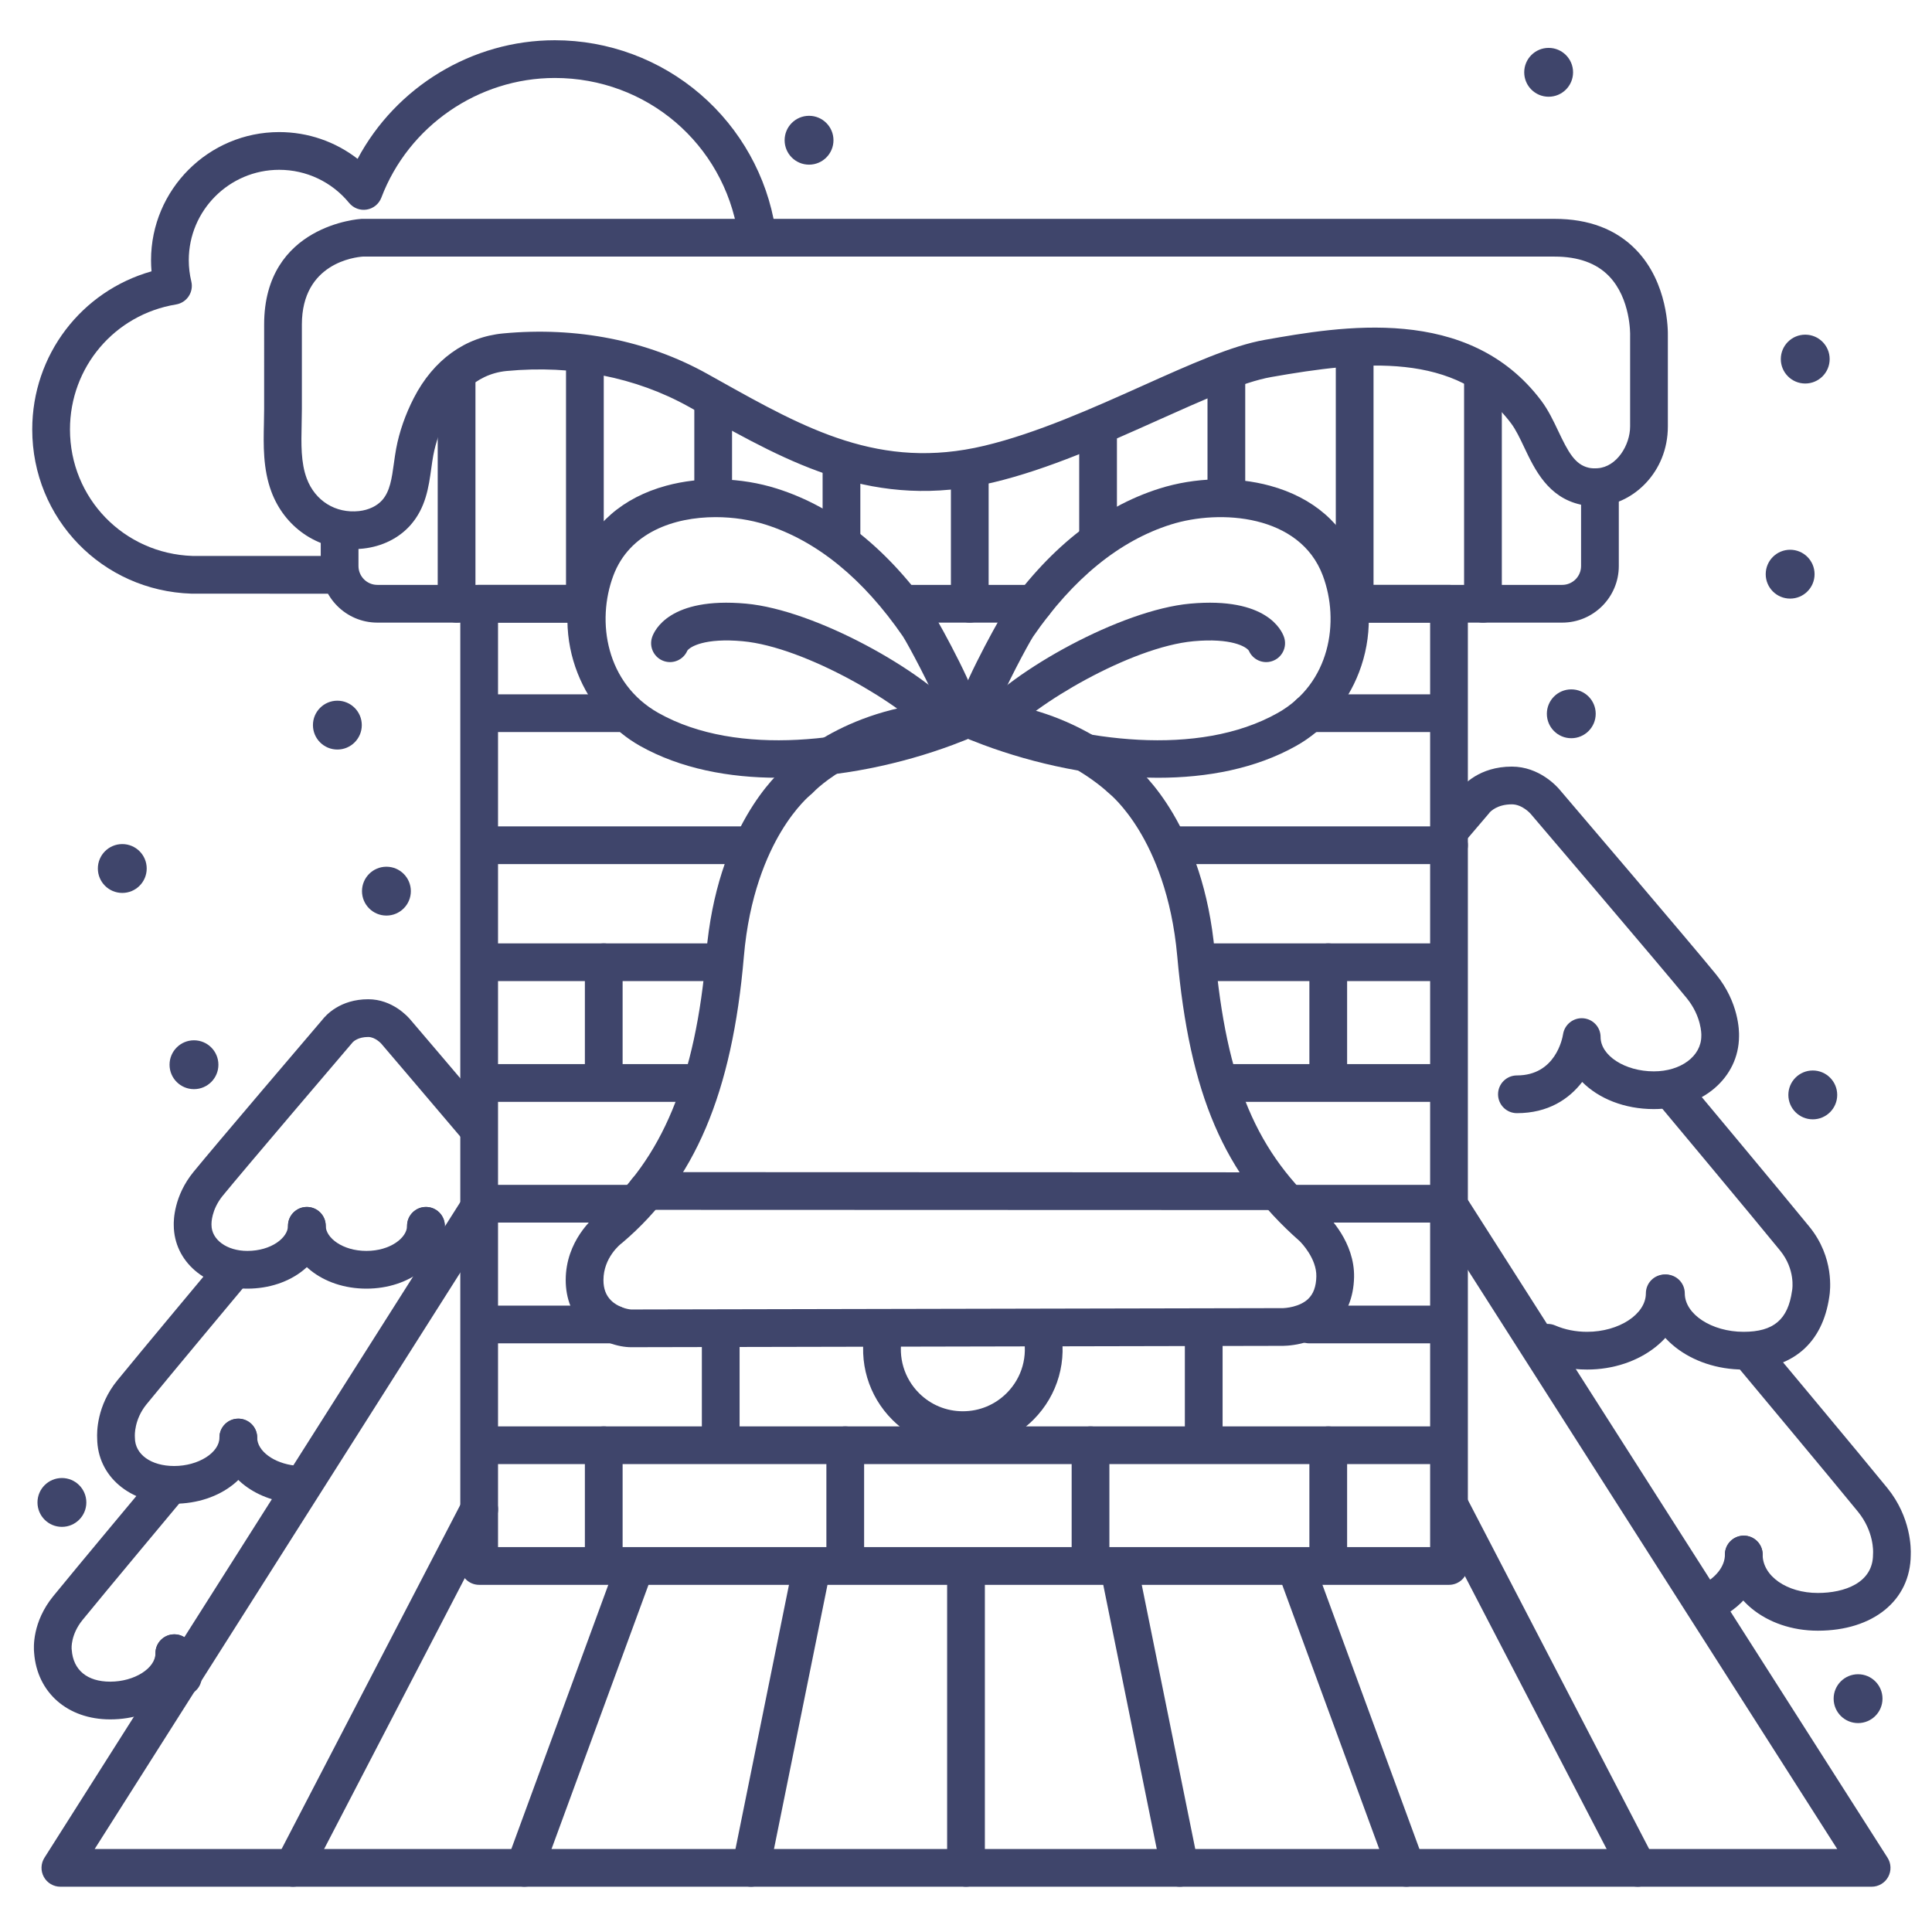 <?xml version="1.0" ?><svg enable-background="new 0 0 512 512" version="1.1" viewBox="0 0 512 512" xml:space="preserve" xmlns="http://www.w3.org/2000/svg" xmlns:xlink="http://www.w3.org/1999/xlink"><g id="Colors"><g><path d="M420.594,362.945c-4.357,0-8.655-0.868-12.429-2.51c-2.532-1.102-3.691-4.048-2.59-6.58    c1.103-2.532,4.049-3.691,6.58-2.59c2.525,1.099,5.443,1.68,8.439,1.68c8.445,0,15.579-4.666,15.579-10.189c0-2.761,2.239-5,5-5    s5,2.239,5,5C446.173,353.888,434.698,362.945,420.594,362.945z" fill="#3F456B"/></g><g><path d="M402,295c-2.761,0-5-2.239-5-5s2.239-5,5-5c10.211,0,12.051-9.806,12.227-10.924    c0.406-2.579,2.737-4.425,5.333-4.225c2.602,0.204,4.612,2.357,4.612,4.967c0,4.934,6.46,9.102,14.107,9.102    c7.174,0,12.584-4.028,12.584-9.371c0-0.085,0.002-0.171,0.006-0.257c0.003-0.14,0.079-4.919-3.864-9.769    c-6.353-7.815-40.941-48.349-41.29-48.758c-0.026-0.03-0.052-0.061-0.077-0.092l0,0c-0.001,0-2.189-2.516-4.984-2.516    c-3.847,0-5.633,1.865-5.944,2.228c-0.112,0.184-0.129,0.181-0.299,0.38l-5.734,6.726c-1.792,2.102-4.946,2.354-7.049,0.563    c-2.102-1.791-2.354-4.947-0.563-7.049l5.626-6.599c1.058-1.394,5.362-6.25,13.963-6.25c7.281,0,11.971,5.278,12.693,6.146    c1.765,2.068,35.024,41.047,41.417,48.911c6.07,7.466,6.142,15.021,6.097,16.435c-0.059,10.993-9.748,19.269-22.584,19.269    c-7.785,0-14.6-2.783-18.979-7.19C415.832,291.242,410.306,295,402,295z" fill="#3F456B"/></g><g><path d="M462.065,362.945c-14.104,0-25.579-9.057-25.579-20.189c0-2.761,2.239-5,5-5s5,2.239,5,5    c0,5.523,7.134,10.189,15.579,10.189c7.928,0,11.766-3.232,12.832-10.807c0.014-0.099,0.031-0.198,0.051-0.296    c0.027-0.16,0.891-5.402-3.185-10.415c-6.861-8.44-32.386-38.993-32.643-39.3c-1.771-2.119-1.488-5.272,0.631-7.043    c2.119-1.771,5.272-1.489,7.043,0.631c0.257,0.308,25.826,30.912,32.729,39.404c6.625,8.149,5.523,16.946,5.266,18.486    C483.006,356.077,474.938,362.945,462.065,362.945z" fill="#3F456B"/></g><g><path d="M453.055,429.558c-1.836,0-3.604-1.015-4.479-2.77c-1.232-2.472-0.228-5.474,2.244-6.706    c3.949-1.969,6.306-5.004,6.306-8.12c0-2.761,2.239-5,5-5s5,2.239,5,5c0,6.991-4.428,13.372-11.844,17.069    C454.565,429.389,453.804,429.558,453.055,429.558z" fill="#3F456B"/></g><g><path d="M481.747,432.151c-13.812,0-24.632-8.868-24.632-20.188c0-2.761,2.239-5,5-5s5,2.239,5,5    c0,5.713,6.427,10.188,14.632,10.188c7.068,0,14.621-2.677,14.621-10.19c0-0.142,0.006-0.283,0.018-0.424    c0.01-0.176,0.298-5.626-3.993-10.905c-6.861-8.439-32.387-38.992-32.644-39.3c-1.771-2.119-1.488-5.272,0.631-7.043    c2.119-1.77,5.273-1.488,7.043,0.631c0.257,0.308,25.826,30.913,32.729,39.404c6.334,7.792,6.292,16.125,6.215,17.778    C506.29,424.101,496.416,432.151,481.747,432.151z" fill="#3F456B"/></g><g><path d="M97.101,341.504c-11.652,0-20.779-7.312-20.779-16.646c0-2.761,2.239-5,5-5s5,2.239,5,5    c0,3.144,4.427,6.646,10.779,6.646s10.779-3.502,10.779-6.646c0-2.761,2.239-5,5-5s5,2.239,5,5    C117.879,334.192,108.752,341.504,97.101,341.504z" fill="#3F456B"/></g><g><path d="M77.703,398.376c-0.177,0-0.356-0.009-0.537-0.029c-11.017-1.175-19.013-8.486-19.013-17.385    c0-2.761,2.239-5,5-5s5,2.239,5,5c0,3.571,4.425,6.839,10.074,7.442c2.746,0.292,4.734,2.756,4.441,5.502    C82.395,396.471,80.226,398.376,77.703,398.376z" fill="#3F456B"/></g><g><path d="M118.331,338.667c-0.921,0-1.854-0.254-2.688-0.787c-4.934-3.153-7.764-7.899-7.764-13.021    c0-2.761,2.239-5,5-5s5,2.239,5,5c0,1.642,1.147,3.316,3.148,4.595c2.327,1.487,3.008,4.579,1.521,6.906    C121.595,337.851,119.98,338.667,118.331,338.667z" fill="#3F456B"/></g><g><path d="M65.542,341.504c-11.073,0-19.432-7.211-19.492-16.791c-0.042-1.329,0.045-7.771,5.202-14.114    c5.21-6.409,31.974-37.779,34.137-40.314c0.999-1.296,4.791-5.474,12.199-5.474c6.376,0,10.485,4.591,11.147,5.384    c0.578,0.677,11.759,13.78,21.33,25.072c1.785,2.106,1.525,5.262-0.582,7.047c-2.106,1.785-5.262,1.525-7.047-0.582    c-9.817-11.583-21.331-25.074-21.331-25.074c-0.026-0.03-0.051-0.061-0.077-0.092c0,0,0,0,0,0c-0.003,0-1.591-1.756-3.441-1.756    c-2.654,0-3.898,1.153-4.201,1.483c-0.109,0.187-0.108,0.148-0.292,0.364c-0.288,0.337-28.845,33.803-34.084,40.248    c-3.021,3.716-2.97,7.343-2.966,7.496c0.005,0.095,0.004,0.111,0.004,0.206c0,3.931,4.081,6.896,9.493,6.896    c6.353,0,10.779-3.502,10.779-6.646c0-2.761,2.239-5,5-5s5,2.239,5,5C86.322,334.192,77.194,341.504,65.542,341.504z" fill="#3F456B"/></g><g><path d="M46.159,398.505c-11.757,0-20.31-7.265-20.408-17.302c-0.089-1.588-0.136-8.649,5.315-15.355    c5.705-7.017,26.823-32.295,27.036-32.549c1.77-2.119,4.924-2.402,7.043-0.631c2.119,1.771,2.401,4.924,0.631,7.043    c-0.212,0.254-21.288,25.479-26.95,32.445c-3.31,4.072-3.1,8.328-3.09,8.507c0.013,0.143,0.014,0.222,0.014,0.365    c0,4.403,4.28,7.479,10.409,7.479c6.39,0,11.994-3.525,11.994-7.543c0-2.761,2.239-5,5-5s5,2.239,5,5    C68.153,390.799,58.492,398.505,46.159,398.505z" fill="#3F456B"/></g><g><path d="M48.47,449.387c-1.483,0-2.951-0.657-3.938-1.914c-2.187-2.788-3.342-6.024-3.342-9.36    c0-2.761,2.239-5,5-5s5,2.239,5,5c0,1.092,0.407,2.165,1.21,3.188c1.704,2.173,1.325,5.316-0.848,7.02    C50.637,449.039,49.55,449.387,48.47,449.387z" fill="#3F456B"/></g><g><path d="M29.206,455.656c-11.269,0-19.357-7.069-20.161-17.602c-0.151-1.438-0.506-8.199,5.068-15.056    c5.705-7.017,26.823-32.295,27.036-32.549c1.77-2.119,4.924-2.401,7.043-0.631s2.401,4.924,0.631,7.043    c-0.212,0.254-21.288,25.479-26.95,32.445c-3.167,3.896-2.898,7.577-2.894,7.611c0.014,0.105,0.025,0.21,0.033,0.316    c0.382,5.353,4.098,8.423,10.194,8.423c6.39,0,11.994-3.525,11.994-7.543c0-2.761,2.239-5,5-5s5,2.239,5,5    C51.2,447.95,41.539,455.656,29.206,455.656z" fill="#3F456B"/></g><g><g><path d="M89.167,157.341C89.166,157.341,89.166,157.341,89.167,157.341c-38.144-0.005-38.29-0.01-38.418-0.014     C27.08,156.57,8.544,137.456,8.544,113.811c0-19.75,13.026-36.652,31.611-41.907c-0.085-0.979-0.128-1.963-0.128-2.948     c0-18.722,15.236-33.954,33.964-33.954c7.62,0,14.887,2.526,20.777,7.094c10.155-19.061,30.322-31.433,52.262-31.433     c14.171,0,27.88,5.089,38.601,14.329c10.606,9.142,17.645,21.754,19.821,35.516c0.432,2.728-1.43,5.288-4.158,5.719     c-2.724,0.434-5.289-1.429-5.719-4.158c-3.793-23.992-24.209-41.406-48.544-41.406c-20.3,0-38.773,12.746-45.97,31.716     c-0.633,1.668-2.106,2.873-3.867,3.161c-1.762,0.288-3.542-0.384-4.673-1.763c-4.575-5.577-11.328-8.775-18.529-8.775     c-13.214,0-23.964,10.746-23.964,23.954c0,1.896,0.225,3.786,0.669,5.62c0.328,1.352,0.077,2.779-0.691,3.938     s-1.984,1.947-3.357,2.172c-16.285,2.679-28.104,16.61-28.104,33.124c0,18.194,14.252,32.906,32.458,33.52     c0.641,0.002,6.695,0.006,38.165,0.011c2.762,0,5,2.239,5,5S91.928,157.341,89.167,157.341z" fill="#3F456B"/></g></g><g><g><path d="M383,260h-64.5c-2.761,0-5-2.239-5-5s2.239-5,5-5H383c2.761,0,5,2.239,5,5S385.761,260,383,260z" fill="#3F456B"/></g><g><path d="M191,260h-63c-2.761,0-5-2.239-5-5s2.239-5,5-5h63c2.761,0,5,2.239,5,5S193.761,260,191,260z" fill="#3F456B"/></g><g><path d="M383,292h-58c-2.761,0-5-2.239-5-5s2.239-5,5-5h58c2.761,0,5,2.239,5,5S385.761,292,383,292z" fill="#3F456B"/></g><g><path d="M183.75,292H128c-2.761,0-5-2.239-5-5s2.239-5,5-5h55.75c2.761,0,5,2.239,5,5S186.511,292,183.75,292z" fill="#3F456B"/></g><g><path d="M383,324h-39.25c-2.761,0-5-2.239-5-5s2.239-5,5-5H383c2.761,0,5,2.239,5,5S385.761,324,383,324z" fill="#3F456B"/></g><g><path d="M168,324h-40c-2.761,0-5-2.239-5-5s2.239-5,5-5h40c2.761,0,5,2.239,5,5S170.761,324,168,324z" fill="#3F456B"/></g><g><path d="M383,356h-36c-2.761,0-5-2.239-5-5s2.239-5,5-5h36c2.761,0,5,2.239,5,5S385.761,356,383,356z" fill="#3F456B"/></g><g><path d="M162.717,356H128c-2.761,0-5-2.239-5-5s2.239-5,5-5h34.717c2.761,0,5,2.239,5,5S165.478,356,162.717,356z     " fill="#3F456B"/></g><g><path d="M383,388H128c-2.761,0-5-2.239-5-5s2.239-5,5-5h255c2.761,0,5,2.239,5,5S385.761,388,383,388z" fill="#3F456B"/></g><g><path d="M160,291c-2.761,0-5-2.239-5-5v-31c0-2.761,2.239-5,5-5s5,2.239,5,5v31C165,288.761,162.761,291,160,291z     " fill="#3F456B"/></g><g><path d="M352,291c-2.761,0-5-2.239-5-5v-31c0-2.761,2.239-5,5-5s5,2.239,5,5v31C357,288.761,354.761,291,352,291z     " fill="#3F456B"/></g><g><path d="M191,387c-2.761,0-5-2.239-5-5v-29c0-2.761,2.239-5,5-5s5,2.239,5,5v29C196,384.761,193.761,387,191,387z     " fill="#3F456B"/></g><g><path d="M319,387c-2.761,0-5-2.239-5-5v-29c0-2.761,2.239-5,5-5s5,2.239,5,5v29C324,384.761,321.761,387,319,387z     " fill="#3F456B"/></g><g><path d="M289,419c-2.761,0-5-2.239-5-5v-31c0-2.761,2.239-5,5-5s5,2.239,5,5v31C294,416.761,291.761,419,289,419z     " fill="#3F456B"/></g><g><path d="M224,419c-2.761,0-5-2.239-5-5v-31c0-2.761,2.239-5,5-5s5,2.239,5,5v31C229,416.761,226.761,419,224,419z     " fill="#3F456B"/></g><g><path d="M160,419c-2.761,0-5-2.239-5-5v-31c0-2.761,2.239-5,5-5s5,2.239,5,5v31C165,416.761,162.761,419,160,419z     " fill="#3F456B"/></g><g><path d="M352,419c-2.761,0-5-2.239-5-5v-31c0-2.761,2.239-5,5-5s5,2.239,5,5v31C357,416.761,354.761,419,352,419z     " fill="#3F456B"/></g></g><g><g><path d="M121,165c-2.761,0-5-2.239-5-5v-60c0-2.761,2.239-5,5-5s5,2.239,5,5v60C126,162.762,123.761,165,121,165z     " fill="#3F456B"/></g><g><path d="M223,148c-2.761,0-5-2.239-5-5v-21c0-2.761,2.239-5,5-5s5,2.239,5,5v21C228,145.761,225.761,148,223,148z     " fill="#3F456B"/></g><g><path d="M257,165c-2.761,0-5-2.239-5-5v-35c0-2.761,2.239-5,5-5s5,2.239,5,5v35C262,162.762,259.761,165,257,165z     " fill="#3F456B"/></g><g><path d="M291,148c-2.761,0-5-2.239-5-5v-29c0-2.761,2.239-5,5-5s5,2.239,5,5v29C296,145.761,293.761,148,291,148z     " fill="#3F456B"/></g><g><path d="M325,136c-2.761,0-5-2.239-5-5V99c0-2.761,2.239-5,5-5s5,2.239,5,5v32C330,133.761,327.761,136,325,136z" fill="#3F456B"/></g><g><path d="M359,165c-2.761,0-5-2.239-5-5V93c0-2.761,2.239-5,5-5s5,2.239,5,5v67C364,162.762,361.762,165,359,165z" fill="#3F456B"/></g><g><path d="M393,165c-2.761,0-5-2.239-5-5V99c0-2.761,2.239-5,5-5s5,2.239,5,5v61C398,162.762,395.762,165,393,165z" fill="#3F456B"/></g><g><path d="M155,165c-2.761,0-5-2.239-5-5V94c0-2.761,2.239-5,5-5s5,2.239,5,5v66C160,162.762,157.761,165,155,165z" fill="#3F456B"/></g><g><path d="M189,136c-2.761,0-5-2.239-5-5v-24c0-2.761,2.239-5,5-5s5,2.239,5,5v24C194,133.761,191.761,136,189,136z     " fill="#3F456B"/></g></g></g><g id="Lines"><g><path d="M416.406,195.635c-3.575,0-6.473-2.896-6.473-6.473c0-3.574,2.897-6.472,6.473-6.472    c3.574,0,6.473,2.898,6.473,6.472C422.879,192.738,419.98,195.635,416.406,195.635z" fill="#3F456B"/></g><g><path d="M51.406,288.635c-3.575,0-6.473-2.896-6.473-6.473c0-3.574,2.898-6.472,6.473-6.472    c3.574,0,6.473,2.898,6.473,6.472C57.879,285.738,54.98,288.635,51.406,288.635z" fill="#3F456B"/></g><g><path d="M16.406,404.635c-3.575,0-6.473-2.896-6.473-6.473c0-3.574,2.898-6.472,6.473-6.472    c3.574,0,6.473,2.898,6.473,6.472C22.879,401.738,19.98,404.635,16.406,404.635z" fill="#3F456B"/></g><g><path d="M89.406,198.635c-3.575,0-6.473-2.896-6.473-6.473c0-3.574,2.898-6.472,6.473-6.472    c3.574,0,6.473,2.898,6.473,6.472C95.879,195.738,92.98,198.635,89.406,198.635z" fill="#3F456B"/></g><g><path d="M102.406,242.635c-3.575,0-6.473-2.896-6.473-6.473c0-3.574,2.898-6.472,6.473-6.472    c3.574,0,6.473,2.898,6.473,6.472C108.879,239.738,105.98,242.635,102.406,242.635z" fill="#3F456B"/></g><g><path d="M492.406,456.635c-3.575,0-6.473-2.896-6.473-6.473c0-3.574,2.897-6.472,6.473-6.472    c3.574,0,6.473,2.898,6.473,6.472C498.879,453.738,495.98,456.635,492.406,456.635z" fill="#3F456B"/></g><g><path d="M480.406,296.635c-3.575,0-6.473-2.896-6.473-6.473c0-3.574,2.897-6.472,6.473-6.472    c3.574,0,6.473,2.898,6.473,6.472C486.879,293.738,483.98,296.635,480.406,296.635z" fill="#3F456B"/></g><g><path d="M474.406,158.635c-3.575,0-6.473-2.896-6.473-6.473c0-3.574,2.897-6.472,6.473-6.472    c3.574,0,6.473,2.898,6.473,6.472C480.879,155.738,477.98,158.635,474.406,158.635z" fill="#3F456B"/></g><g><path d="M410.406,25.635c-3.575,0-6.473-2.896-6.473-6.473c0-3.574,2.897-6.472,6.473-6.472    c3.574,0,6.473,2.898,6.473,6.472C416.879,22.738,413.98,25.635,410.406,25.635z" fill="#3F456B"/></g><g><path d="M478.406,101.635c-3.575,0-6.473-2.896-6.473-6.473c0-3.574,2.897-6.472,6.473-6.472    c3.574,0,6.473,2.898,6.473,6.472C484.879,98.738,481.98,101.635,478.406,101.635z" fill="#3F456B"/></g><g><path d="M32.406,236.635c-3.575,0-6.473-2.896-6.473-6.473c0-3.574,2.898-6.472,6.473-6.472    c3.574,0,6.473,2.898,6.473,6.472C38.879,233.738,35.98,236.635,32.406,236.635z" fill="#3F456B"/></g><g><path d="M214.406,43.635c-3.575,0-6.473-2.896-6.473-6.473c0-3.574,2.898-6.472,6.473-6.472    c3.574,0,6.473,2.898,6.473,6.472C220.879,40.738,217.98,43.635,214.406,43.635z" fill="#3F456B"/></g><g><path d="M384,420H126.982c-2.761,0-5-2.239-5-5V160c0-2.761,2.239-5,5-5h27.352c2.761,0,5,2.239,5,5s-2.239,5-5,5    h-22.352v245H379V165h-20c-2.761,0-5-2.239-5-5s2.239-5,5-5h25c2.761,0,5,2.239,5,5v255C389,417.761,386.761,420,384,420z" fill="#3F456B"/></g><g><path d="M274,165h-34c-2.761,0-5-2.239-5-5s2.239-5,5-5h34c2.761,0,5,2.239,5,5S276.761,165,274,165z" fill="#3F456B"/></g><g><path d="M496,500H16c-1.824,0-3.502-0.993-4.381-2.591c-0.878-1.598-0.818-3.547,0.159-5.087l111-175    c1.479-2.332,4.567-3.024,6.9-1.544c2.332,1.479,3.023,4.568,1.544,6.9L25.092,490h461.787L380.785,323.689    c-1.485-2.328-0.802-5.419,1.526-6.904s5.419-0.802,6.904,1.526l111,174c0.982,1.539,1.047,3.492,0.169,5.093    C499.507,499.005,497.826,500,496,500z" fill="#3F456B"/></g><g><path d="M154.333,165H100c-8.271,0-15-6.729-15-15v-8.333c0-2.761,2.239-5,5-5s5,2.239,5,5V150    c0,2.757,2.243,5,5,5h54.333c2.761,0,5,2.239,5,5S157.095,165,154.333,165z" fill="#3F456B"/></g><g><path d="M414,165h-55c-2.761,0-5-2.239-5-5s2.239-5,5-5h55c2.757,0,5-2.243,5-5v-19.583c0-2.761,2.239-5,5-5    s5,2.239,5,5V150C429,158.271,422.271,165,414,165z" fill="#3F456B"/></g><g><path d="M93.609,145.525c-9.669,0-18.181-5.861-21.678-15.196c-2.259-6.029-2.116-12.453-1.989-18.12    c0.029-1.297,0.058-2.585,0.058-3.857V86c0-26.462,25.504-27.982,25.762-27.995C95.841,58.002,95.921,58,96,58h316    c9.076,0,16.355,2.782,21.634,8.268c8.443,8.774,8.401,21.334,8.366,22.801V113c0,12.222-9.28,20.449-17.878,21.063    c-1.858,0.134-3.601,0.024-5.179-0.323c-8.71-1.915-12.212-9.297-15.027-15.228c-1.136-2.395-2.209-4.656-3.468-6.327    c-14.411-19.124-39.311-16.542-63.579-12.261c-7.437,1.312-18.37,6.218-29.944,11.412c-13.588,6.097-28.989,13.008-43.766,16.528    c-31.361,7.472-53.75-5.048-77.452-18.304l-3.178-1.775c-14.064-7.835-30.746-11.111-48.235-9.471    c-8.862,0.83-13.655,7.693-15.724,11.71c-1.811,3.517-3.11,7.225-3.755,10.726c-0.199,1.078-0.355,2.207-0.521,3.402    c-0.677,4.882-1.444,10.417-5.525,15.023c-3.058,3.453-7.504,5.656-12.518,6.205C95.363,145.477,94.481,145.525,93.609,145.525z     M96.15,68C94.142,68.139,80,69.701,80,86v22.352c0,1.345-0.03,2.708-0.061,4.08c-0.117,5.227-0.227,10.163,1.356,14.388    c2.216,5.915,7.65,9.294,13.868,8.619c2.502-0.274,4.733-1.329,6.12-2.895c2.076-2.344,2.553-5.783,3.105-9.766    c0.173-1.251,0.353-2.545,0.592-3.843c0.821-4.45,2.446-9.115,4.699-13.49c5.188-10.076,13.599-16.145,23.682-17.088    c19.514-1.827,38.198,1.869,54.034,10.691l3.192,1.783c22.904,12.809,42.685,23.873,70.253,17.304    c13.86-3.302,28.804-10.008,41.989-15.924c12.685-5.692,23.64-10.607,32.3-12.136c20.195-3.564,53.997-9.528,73.303,16.09    c1.871,2.483,3.216,5.317,4.517,8.058c2.614,5.509,4.406,8.927,8.14,9.749c0.64,0.141,1.422,0.179,2.319,0.115    c5.062-0.361,8.59-6.134,8.59-11.088V89c0-0.064,0.001-0.128,0.004-0.192c0.002-0.075,0.218-9.637-5.622-15.653    C423.063,69.734,418.224,68,412,68H96.15z" fill="#3F456B"/></g><g><path d="M256,500c-2.761,0-5-2.239-5-5v-79.5c0-2.761,2.239-5,5-5s5,2.239,5,5V495    C261,497.761,258.761,500,256,500z" fill="#3F456B"/></g><g><path d="M199.005,500.001c-0.329,0-0.663-0.033-0.998-0.101c-2.707-0.548-4.456-3.187-3.908-5.893l16-79    c0.548-2.706,3.187-4.457,5.893-3.908c2.707,0.548,4.456,3.187,3.908,5.893l-16,79    C203.42,498.364,201.335,500.001,199.005,500.001z" fill="#3F456B"/></g><g><path d="M139,500.001c-0.572,0-1.154-0.099-1.723-0.308c-2.592-0.952-3.922-3.825-2.971-6.417l29-79    c0.952-2.592,3.821-3.923,6.417-2.971c2.592,0.952,3.922,3.825,2.971,6.417l-29,79C142.951,498.747,141.037,500.001,139,500.001z" fill="#3F456B"/></g><g><path d="M77.662,500.001c-0.776,0-1.563-0.181-2.3-0.563c-2.451-1.273-3.406-4.291-2.133-6.742l49.333-95    c1.272-2.451,4.29-3.406,6.742-2.133c2.451,1.273,3.406,4.291,2.133,6.742l-49.333,95    C81.214,499.019,79.469,500.001,77.662,500.001z" fill="#3F456B"/></g><g><path d="M312.661,500.001c-2.33,0-4.415-1.637-4.895-4.008l-16-79c-0.548-2.707,1.201-5.345,3.908-5.893    c2.705-0.55,5.345,1.201,5.893,3.908l16,79c0.548,2.707-1.201,5.345-3.908,5.893C313.324,499.968,312.99,500.001,312.661,500.001z    " fill="#3F456B"/></g><g><path d="M372.667,500.001c-2.038,0-3.951-1.254-4.694-3.278l-29-79c-0.952-2.592,0.378-5.465,2.971-6.417    c2.593-0.952,5.465,0.378,6.417,2.971l29,79c0.952,2.592-0.378,5.465-2.971,6.417    C373.821,499.902,373.239,500.001,372.667,500.001z" fill="#3F456B"/></g><g><path d="M434.004,500.001c-1.807,0-3.551-0.982-4.442-2.697l-49.333-95c-1.272-2.451-0.317-5.469,2.133-6.742    c2.451-1.273,5.468-0.317,6.742,2.133l49.333,95c1.272,2.451,0.317,5.469-2.133,6.742    C435.568,499.82,434.78,500.001,434.004,500.001z" fill="#3F456B"/></g><g><path d="M164,194h-36c-2.761,0-5-2.239-5-5s2.239-5,5-5h36c2.761,0,5,2.239,5,5S166.761,194,164,194z" fill="#3F456B"/></g><g><path d="M197,229h-69c-2.761,0-5-2.239-5-5s2.239-5,5-5h69c2.761,0,5,2.239,5,5S199.761,229,197,229z" fill="#3F456B"/></g><g><path d="M384,229h-73c-2.761,0-5-2.239-5-5s2.239-5,5-5h73c2.761,0,5,2.239,5,5S386.761,229,384,229z" fill="#3F456B"/></g><g><g><path d="M306.854,206.116c-16.218,0-32.789-3.701-46.213-8.698c-1.253-0.467-2.499-0.95-3.739-1.447     c-0.001,0-0.002-0.001-0.004-0.002c-1.57-0.631-2.757-1.947-3.259-3.61c-0.662-2.197-0.726-4.99,5.228-16.967     c2.786-5.604,5.996-11.36,6.675-12.347c11.912-17.298,25.951-28.595,41.727-33.577c9.441-2.98,20.125-3.25,29.309-0.741     c11.468,3.134,19.54,10.151,23.342,20.291c3.689,9.838,3.773,19.911,0.243,29.129c-3.194,8.339-9.106,15.268-16.648,19.51     C332.746,203.715,319.914,206.116,306.854,206.116z M264.094,188.033c0.012,0.004,0.024,0.009,0.036,0.014     c22.131,8.237,53.319,12.798,74.482,0.895c13.878-7.807,16.514-24.227,11.945-36.412c-6.069-16.186-27.206-17.653-40.276-13.525     c-13.602,4.295-25.883,14.292-36.502,29.713C272.35,170.949,266.237,182.392,264.094,188.033z M260.63,186.692     c0.002,0,0.004,0.001,0.007,0.002C260.634,186.693,260.632,186.692,260.63,186.692L260.63,186.692z" fill="#3F456B"/></g><g><path d="M262.31,197.512c-1.141,0-2.288-0.388-3.227-1.183c-2.108-1.784-2.371-4.938-0.587-7.046     c9.753-11.527,38.506-27.639,56.915-29.313c20.244-1.839,24.28,7.1,24.884,8.911c0.873,2.62-0.543,5.451-3.163,6.325     c-2.485,0.83-5.163-0.405-6.176-2.771c-0.729-1.056-4.631-3.412-14.64-2.505c-16.654,1.514-42.672,16.932-50.187,25.813     C265.141,196.91,263.73,197.512,262.31,197.512z M330.992,172.489L330.992,172.489L330.992,172.489z M330.812,172.057     C330.812,172.057,330.812,172.057,330.812,172.057C330.812,172.057,330.812,172.057,330.812,172.057z M330.81,172.049     c0,0.002,0.001,0.003,0.001,0.005C330.811,172.052,330.81,172.051,330.81,172.049z M330.807,172.042     c0.001,0.001,0.001,0.003,0.002,0.005C330.809,172.046,330.808,172.044,330.807,172.042z" fill="#3F456B"/></g></g><g><g><path d="M206.251,206.116c-13.061,0-25.89-2.4-36.66-8.458c-14.217-7.998-24.418-27.273-16.406-48.639     c3.802-10.14,11.874-17.157,23.342-20.291c9.185-2.51,19.868-2.241,29.309,0.741c15.775,4.982,29.814,16.279,41.727,33.577     c0.679,0.987,3.889,6.742,6.675,12.347c5.954,11.977,5.89,14.77,5.228,16.967c-0.501,1.663-1.689,2.979-3.259,3.61     c-0.001,0-0.002,0.001-0.004,0.002c-1.24,0.497-2.486,0.98-3.738,1.446C239.042,202.414,222.468,206.116,206.251,206.116z      M189.652,137.046c-11.123,0-22.836,4.104-27.104,15.483c-4.569,12.186-1.934,28.605,11.945,36.413     c21.164,11.904,52.352,7.343,74.483-0.896c0.012-0.004,0.024-0.009,0.036-0.013c-2.144-5.642-8.263-17.093-9.725-19.375     c-10.58-15.361-22.86-25.358-36.462-29.653C198.943,137.778,194.35,137.046,189.652,137.046z M254.341,191.331h0.01H254.341z      M252.476,186.692c-0.003,0.001-0.006,0.002-0.009,0.003C252.469,186.694,252.473,186.693,252.476,186.692L252.476,186.692z" fill="#3F456B"/></g><g><path d="M250.795,197.512c-1.42,0-2.831-0.602-3.819-1.771c-7.515-8.881-33.532-24.299-50.187-25.813     c-10.01-0.91-13.912,1.449-14.64,2.505c-1.012,2.367-3.688,3.602-6.176,2.771c-2.62-0.874-4.036-3.705-3.163-6.325     c0.604-1.811,4.644-10.746,24.884-8.911c18.409,1.674,47.162,17.786,56.915,29.313c1.784,2.108,1.521,5.263-0.587,7.046     C253.083,197.124,251.937,197.512,250.795,197.512z M182.114,172.489L182.114,172.489L182.114,172.489z M182.293,172.057     L182.293,172.057C182.293,172.057,182.293,172.057,182.293,172.057z M182.296,172.049c0,0.002-0.001,0.003-0.001,0.005     C182.295,172.052,182.295,172.051,182.296,172.049z M182.298,172.042c-0.001,0.001-0.001,0.003-0.002,0.005     C182.297,172.046,182.297,172.044,182.298,172.042z" fill="#3F456B"/></g></g><g><g><path d="M255.162,384c-7.038,0-13.657-2.733-18.645-7.701c-6.377-6.351-9.071-15.405-7.205-24.22     c0.572-2.701,3.227-4.426,5.927-3.856c2.702,0.572,4.428,3.226,3.856,5.927c-1.161,5.483,0.513,11.114,4.478,15.062     c3.101,3.088,7.215,4.787,11.589,4.787c0.012,0,0.023,0,0.035,0c4.388-0.009,8.509-1.727,11.605-4.835     c4.04-4.057,5.664-9.811,4.344-15.392c-0.636-2.687,1.028-5.381,3.715-6.016c2.687-0.634,5.38,1.028,6.016,3.715     c2.122,8.971-0.491,18.224-6.99,24.75c-4.981,5.001-11.611,7.764-18.67,7.779C255.2,384,255.18,384,255.162,384z" fill="#3F456B"/></g><g><path d="M338.077,320.679c0,0-0.001,0-0.001,0l-166.747-0.056c-2.762-0.001-5-2.24-4.999-5.001     c0.001-2.761,2.239-4.999,5-4.999c0,0,0.001,0,0.001,0l166.747,0.056c2.762,0.001,5,2.24,4.999,5.001     C343.076,318.441,340.837,320.679,338.077,320.679z" fill="#3F456B"/></g><g><path d="M167.251,357.024c-3.257,0-8.445-1.394-12.387-5.328c-3.234-3.228-4.944-7.538-4.944-12.466     c0-10.361,7.283-16.547,8.621-17.596c16.955-14.422,25.787-35.713,28.63-69.01c2.825-33.075,18.571-47.459,21.22-49.659     c2.365-2.415,18.056-17.198,47.58-17.259c0.044,0,0.092,0,0.136,0c25.54,0,42.158,14.919,44.269,16.918     c2.36,1.933,18.565,16.351,21.561,49.815c3.078,34.334,10.988,53.048,29.188,69.045c0.037,0.032,0.073,0.065,0.109,0.099     c0.799,0.746,7.806,7.555,7.608,16.903c-0.114,5.376-1.977,9.905-5.388,13.094c-5.45,5.097-12.869,5.127-14.247,5.085     l-171.934,0.357C167.267,357.024,167.259,357.024,167.251,357.024z M256.104,195.707c-0.039,0-0.074,0-0.113,0     c-26.858,0.055-39.994,13.76-40.541,14.343c-0.188,0.202-0.411,0.406-0.63,0.574c-0.009,0.008-3.78,3.021-7.82,9.753     c-3.744,6.239-8.495,17.046-9.866,33.099c-3.091,36.194-13.025,59.59-32.21,75.858c-0.091,0.077-0.185,0.151-0.282,0.222     c-0.156,0.12-4.723,3.673-4.723,9.676c0,2.277,0.657,4.04,2.007,5.387c1.809,1.805,4.422,2.359,5.326,2.406l172.028-0.357     c0.084,0.001,0.16,0.002,0.24,0.005c1.206,0.039,4.926-0.327,7.139-2.429c1.413-1.342,2.127-3.294,2.184-5.968     c0.101-4.739-3.964-8.914-4.412-9.358c-20.064-17.675-29.166-38.879-32.456-75.584c-1.438-16.057-6.254-26.897-10.042-33.163     c-4.089-6.766-7.894-9.808-7.932-9.837c-0.144-0.113-0.309-0.256-0.439-0.385C293.428,209.815,278.668,195.707,256.104,195.707z" fill="#3F456B"/></g></g><g><path d="M383,194h-36c-2.761,0-5-2.239-5-5s2.239-5,5-5h36c2.761,0,5,2.239,5,5S385.761,194,383,194z" fill="#3F456B"/></g></g></svg>